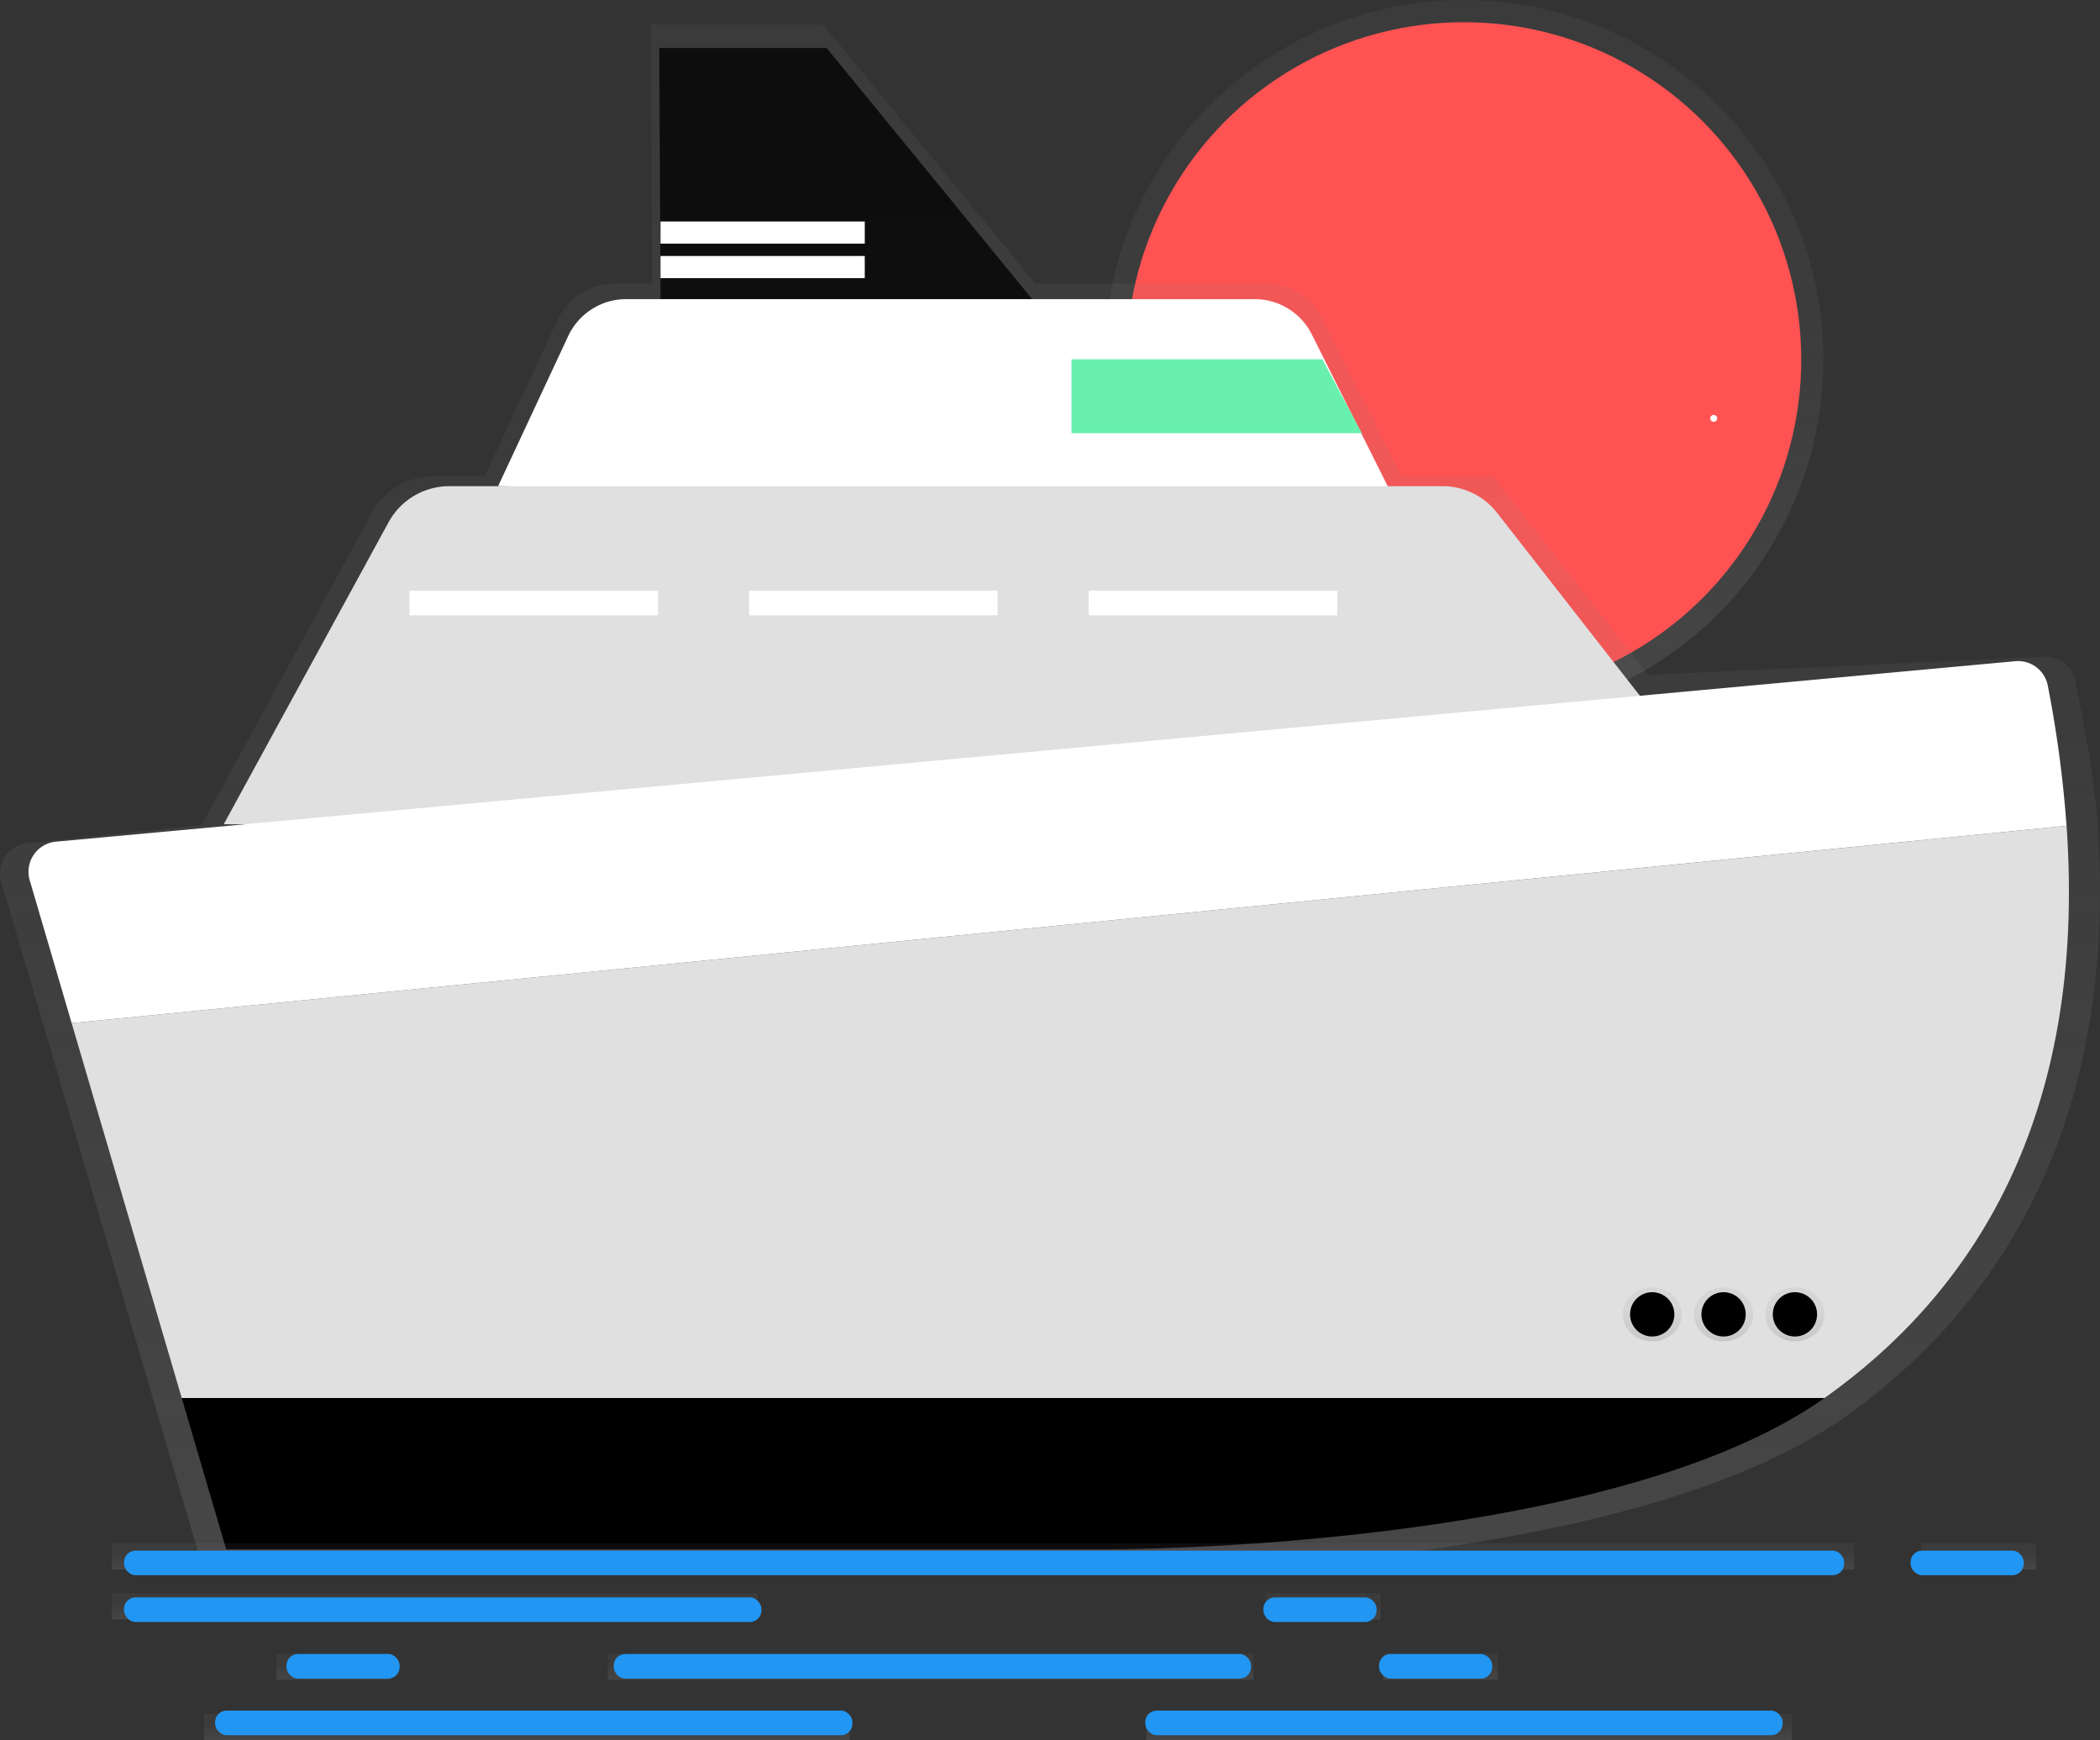 <svg id="9e94c22b-7172-49a8-8eb3-40cab18a091a" data-name="Layer 1" xmlns="http://www.w3.org/2000/svg" xmlns:xlink="http://www.w3.org/1999/xlink" width="913.74" height="757" viewBox="0 0 913.74 757"><rect x="0" y="0" width="913.74" height="757" fill="#333333" stroke="none"/><defs><linearGradient id="d2993bef-4ee2-4fda-a4cb-18302d50ac5b" x1="636.96" y1="312.89" x2="636.96" gradientUnits="userSpaceOnUse"><stop offset="0" stop-color="gray" stop-opacity="0.25"/><stop offset="0.54" stop-color="gray" stop-opacity="0.12"/><stop offset="1" stop-color="gray" stop-opacity="0.1"/></linearGradient><linearGradient id="8ff5c8f6-3b49-46e8-a3fa-4e8dd07cbe81" x1="600" y1="755.69" x2="600" y2="82.21" xlink:href="#d2993bef-4ee2-4fda-a4cb-18302d50ac5b"/><linearGradient id="ea370a73-8633-402d-81f8-1dcf1f82bd44" x1="718.9" y1="583.54" x2="718.9" y2="559.99" xlink:href="#d2993bef-4ee2-4fda-a4cb-18302d50ac5b"/><linearGradient id="15ee616f-9afd-4224-ab9d-5eaaa4f1a39b" x1="749.95" y1="583.54" x2="749.95" y2="559.99" xlink:href="#d2993bef-4ee2-4fda-a4cb-18302d50ac5b"/><linearGradient id="57db5216-0d5b-4eda-8ec0-03821896a9f2" x1="781" y1="583.54" x2="781" y2="559.99" xlink:href="#d2993bef-4ee2-4fda-a4cb-18302d50ac5b"/><linearGradient id="9062edce-047a-4c38-922f-2c1643837c74" x1="427.69" y1="682.76" x2="427.69" y2="671.34" xlink:href="#d2993bef-4ee2-4fda-a4cb-18302d50ac5b"/><linearGradient id="a9aa6d79-eb50-4927-82d5-a007c2e3e24f" x1="189.08" y1="704.46" x2="189.08" y2="693.04" xlink:href="#d2993bef-4ee2-4fda-a4cb-18302d50ac5b"/><linearGradient id="068ad811-ca2f-433c-aad4-5691b569b9d5" x1="404.91" y1="730.73" x2="404.91" y2="719.31" xlink:href="#d2993bef-4ee2-4fda-a4cb-18302d50ac5b"/><linearGradient id="1e2cd204-3893-4ed4-8b5f-ca13f7324392" x1="639.19" y1="757" x2="639.19" y2="745.58" xlink:href="#d2993bef-4ee2-4fda-a4cb-18302d50ac5b"/><linearGradient id="f46d66cc-9326-48ec-9c73-380a4dad315b" x1="860.98" y1="682.76" x2="860.98" y2="671.34" xlink:href="#d2993bef-4ee2-4fda-a4cb-18302d50ac5b"/><linearGradient id="abbefab6-2234-46db-8140-5e847da66b5f" x1="575.74" y1="704.46" x2="575.74" y2="693.04" xlink:href="#d2993bef-4ee2-4fda-a4cb-18302d50ac5b"/><linearGradient id="a2f8cf05-4ab1-4c8d-9739-2fb42230b33d" x1="145.15" y1="730.73" x2="145.15" y2="719.31" xlink:href="#d2993bef-4ee2-4fda-a4cb-18302d50ac5b"/><linearGradient id="ae7ce76f-d76e-4d1d-8468-403faa613dbc" x1="626.71" y1="730.73" x2="626.71" y2="719.31" xlink:href="#d2993bef-4ee2-4fda-a4cb-18302d50ac5b"/><linearGradient id="bc015862-a6fd-4981-af42-7fd9dbba1a73" x1="229.21" y1="757" x2="229.21" y2="745.58" xlink:href="#d2993bef-4ee2-4fda-a4cb-18302d50ac5b"/></defs><title>travel</title><circle cx="636.96" cy="156.45" r="156.45" fill="url(#d2993bef-4ee2-4fda-a4cb-18302d50ac5b)"/><circle cx="636.96" cy="156.45" r="146.79" fill="#ff5252"/><polygon points="287.4 130.09 286.86 20.88 359.67 20.88 449.07 130.09 287.4 130.09" fill="currentColor"/><path d="M888.8,255a1.5,1.5,0,0,0,0-3,1.5,1.5,0,0,0,0,3Z" transform="translate(-143.13 -71.5)" fill="#fff"/><path d="M1055.83,430.19c-1.39-19.85-5.31-40-9.65-62.34a13.17,13.17,0,0,0-14.28-10.6l-171.64,7.82-67.43-86.33H753.08L741.21,255h.28l-4.42-8.28-18.24-36.49a27.86,27.86,0,0,0-24.92-15.4H593.54L501.35,82.21H426.28l.55,112.62H410.89a27.86,27.86,0,0,0-25.25,16.07L354,278.73H331.51a30.08,30.08,0,0,0-26.4,15.67l-74.25,136h0l-75.93,7.88a13.16,13.16,0,0,0-11.26,16.79l19,64.55L212,687.79,232,755.69H627.22s222.09.68,318.85-67.9C1011.64,641.31,1065,562.08,1055.83,430.19Z" transform="translate(-143.13 -71.5)" fill="url(#8ff5c8f6-3b49-46e8-a3fa-4e8dd07cbe81)"/><path d="M241.55,745.52H624.86s218.3.66,312.13-65.85H222.21Z" transform="translate(-143.13 -71.5)" fill="currentColor"/><path d="M359.86,283l30.5-65.3a27.86,27.86,0,0,1,25.25-16.07H689A27.86,27.86,0,0,1,713.94,217l37.27,74.54Z" transform="translate(-143.13 -71.5)" fill="#fff"/><path d="M240.48,430.07l71.75-131.43A30.08,30.08,0,0,1,338.63,283H770.8a30.08,30.08,0,0,1,23.7,11.56L900,429.66Z" transform="translate(-143.13 -71.5)" fill="#e0e0e0"/><path d="M174.31,516.6l47.9,163.07H937c63.6-45.08,114.27-121,105.33-248.92Z" transform="translate(-143.13 -71.5)" fill="#e0e0e0"/><path d="M1019.87,359.15,167.32,437.66a13.16,13.16,0,0,0-11.26,16.79l18.25,62.14,868-85.85a508.31,508.31,0,0,0-8.16-61A13.18,13.18,0,0,0,1019.87,359.15Z" transform="translate(-143.13 -71.5)" fill="#fff"/><ellipse cx="718.9" cy="571.77" rx="12.85" ry="11.78" fill="url(#ea370a73-8633-402d-81f8-1dcf1f82bd44)"/><ellipse cx="749.95" cy="571.77" rx="12.85" ry="11.78" fill="url(#15ee616f-9afd-4224-ab9d-5eaaa4f1a39b)"/><ellipse cx="781" cy="571.77" rx="12.85" ry="11.78" fill="url(#57db5216-0d5b-4eda-8ec0-03821896a9f2)"/><circle cx="718.9" cy="571.77" r="9.64" fill="currentColor"/><circle cx="749.95" cy="571.77" r="9.64" fill="currentColor"/><circle cx="781" cy="571.77" r="9.64" fill="currentColor"/><rect x="178.18" y="256.97" width="108.14" height="10.71" fill="#fff"/><rect x="325.94" y="256.97" width="108.14" height="10.71" fill="#fff"/><rect x="473.7" y="256.97" width="108.14" height="10.71" fill="#fff"/><polygon points="592.55 188.45 466.21 188.45 466.21 156.32 575.42 156.32 592.55 188.45" fill="#69f0ae"/><rect x="287.4" y="111.36" width="88.87" height="9.64" fill="#fff"/><rect x="287.4" y="96.36" width="88.87" height="9.64" fill="#fff"/><rect x="48.63" y="671.34" width="758.13" height="11.42" fill="url(#9062edce-047a-4c38-922f-2c1643837c74)"/><rect x="48.63" y="693.04" width="280.91" height="11.42" fill="url(#a9aa6d79-eb50-4927-82d5-a007c2e3e24f)"/><rect x="264.46" y="719.31" width="280.91" height="11.42" fill="url(#068ad811-ca2f-433c-aad4-5691b569b9d5)"/><rect x="498.73" y="745.58" width="280.91" height="11.42" fill="url(#1e2cd204-3893-4ed4-8b5f-ca13f7324392)"/><rect x="836.04" y="671.34" width="49.89" height="11.42" fill="url(#f46d66cc-9326-48ec-9c73-380a4dad315b)"/><rect x="550.79" y="693.04" width="49.89" height="11.42" fill="url(#abbefab6-2234-46db-8140-5e847da66b5f)"/><rect x="120.21" y="719.31" width="49.89" height="11.42" fill="url(#a2f8cf05-4ab1-4c8d-9739-2fb42230b33d)"/><rect x="601.77" y="719.31" width="49.89" height="11.42" fill="url(#ae7ce76f-d76e-4d1d-8468-403faa613dbc)"/><rect x="88.76" y="745.58" width="280.91" height="11.42" fill="url(#bc015862-a6fd-4981-af42-7fd9dbba1a73)"/><rect x="53.98" y="674.55" width="748.43" height="10.71" rx="5" ry="5" fill="#2196f3"/><rect x="53.98" y="694.9" width="277.32" height="10.71" rx="5" ry="5" fill="#2196f3"/><rect x="267.05" y="719.52" width="277.32" height="10.71" rx="5" ry="5" fill="#2196f3"/><rect x="498.33" y="744.15" width="277.32" height="10.71" rx="5" ry="5" fill="#2196f3"/><rect x="831.32" y="674.55" width="49.25" height="10.71" rx="5" ry="5" fill="#2196f3"/><rect x="549.72" y="694.9" width="49.25" height="10.71" rx="5" ry="5" fill="#2196f3"/><rect x="124.65" y="719.52" width="49.25" height="10.71" rx="5" ry="5" fill="#2196f3"/><rect x="600.05" y="719.52" width="49.25" height="10.71" rx="5" ry="5" fill="#2196f3"/><rect x="93.6" y="744.15" width="277.32" height="10.71" rx="5" ry="5" fill="#2196f3"/></svg>